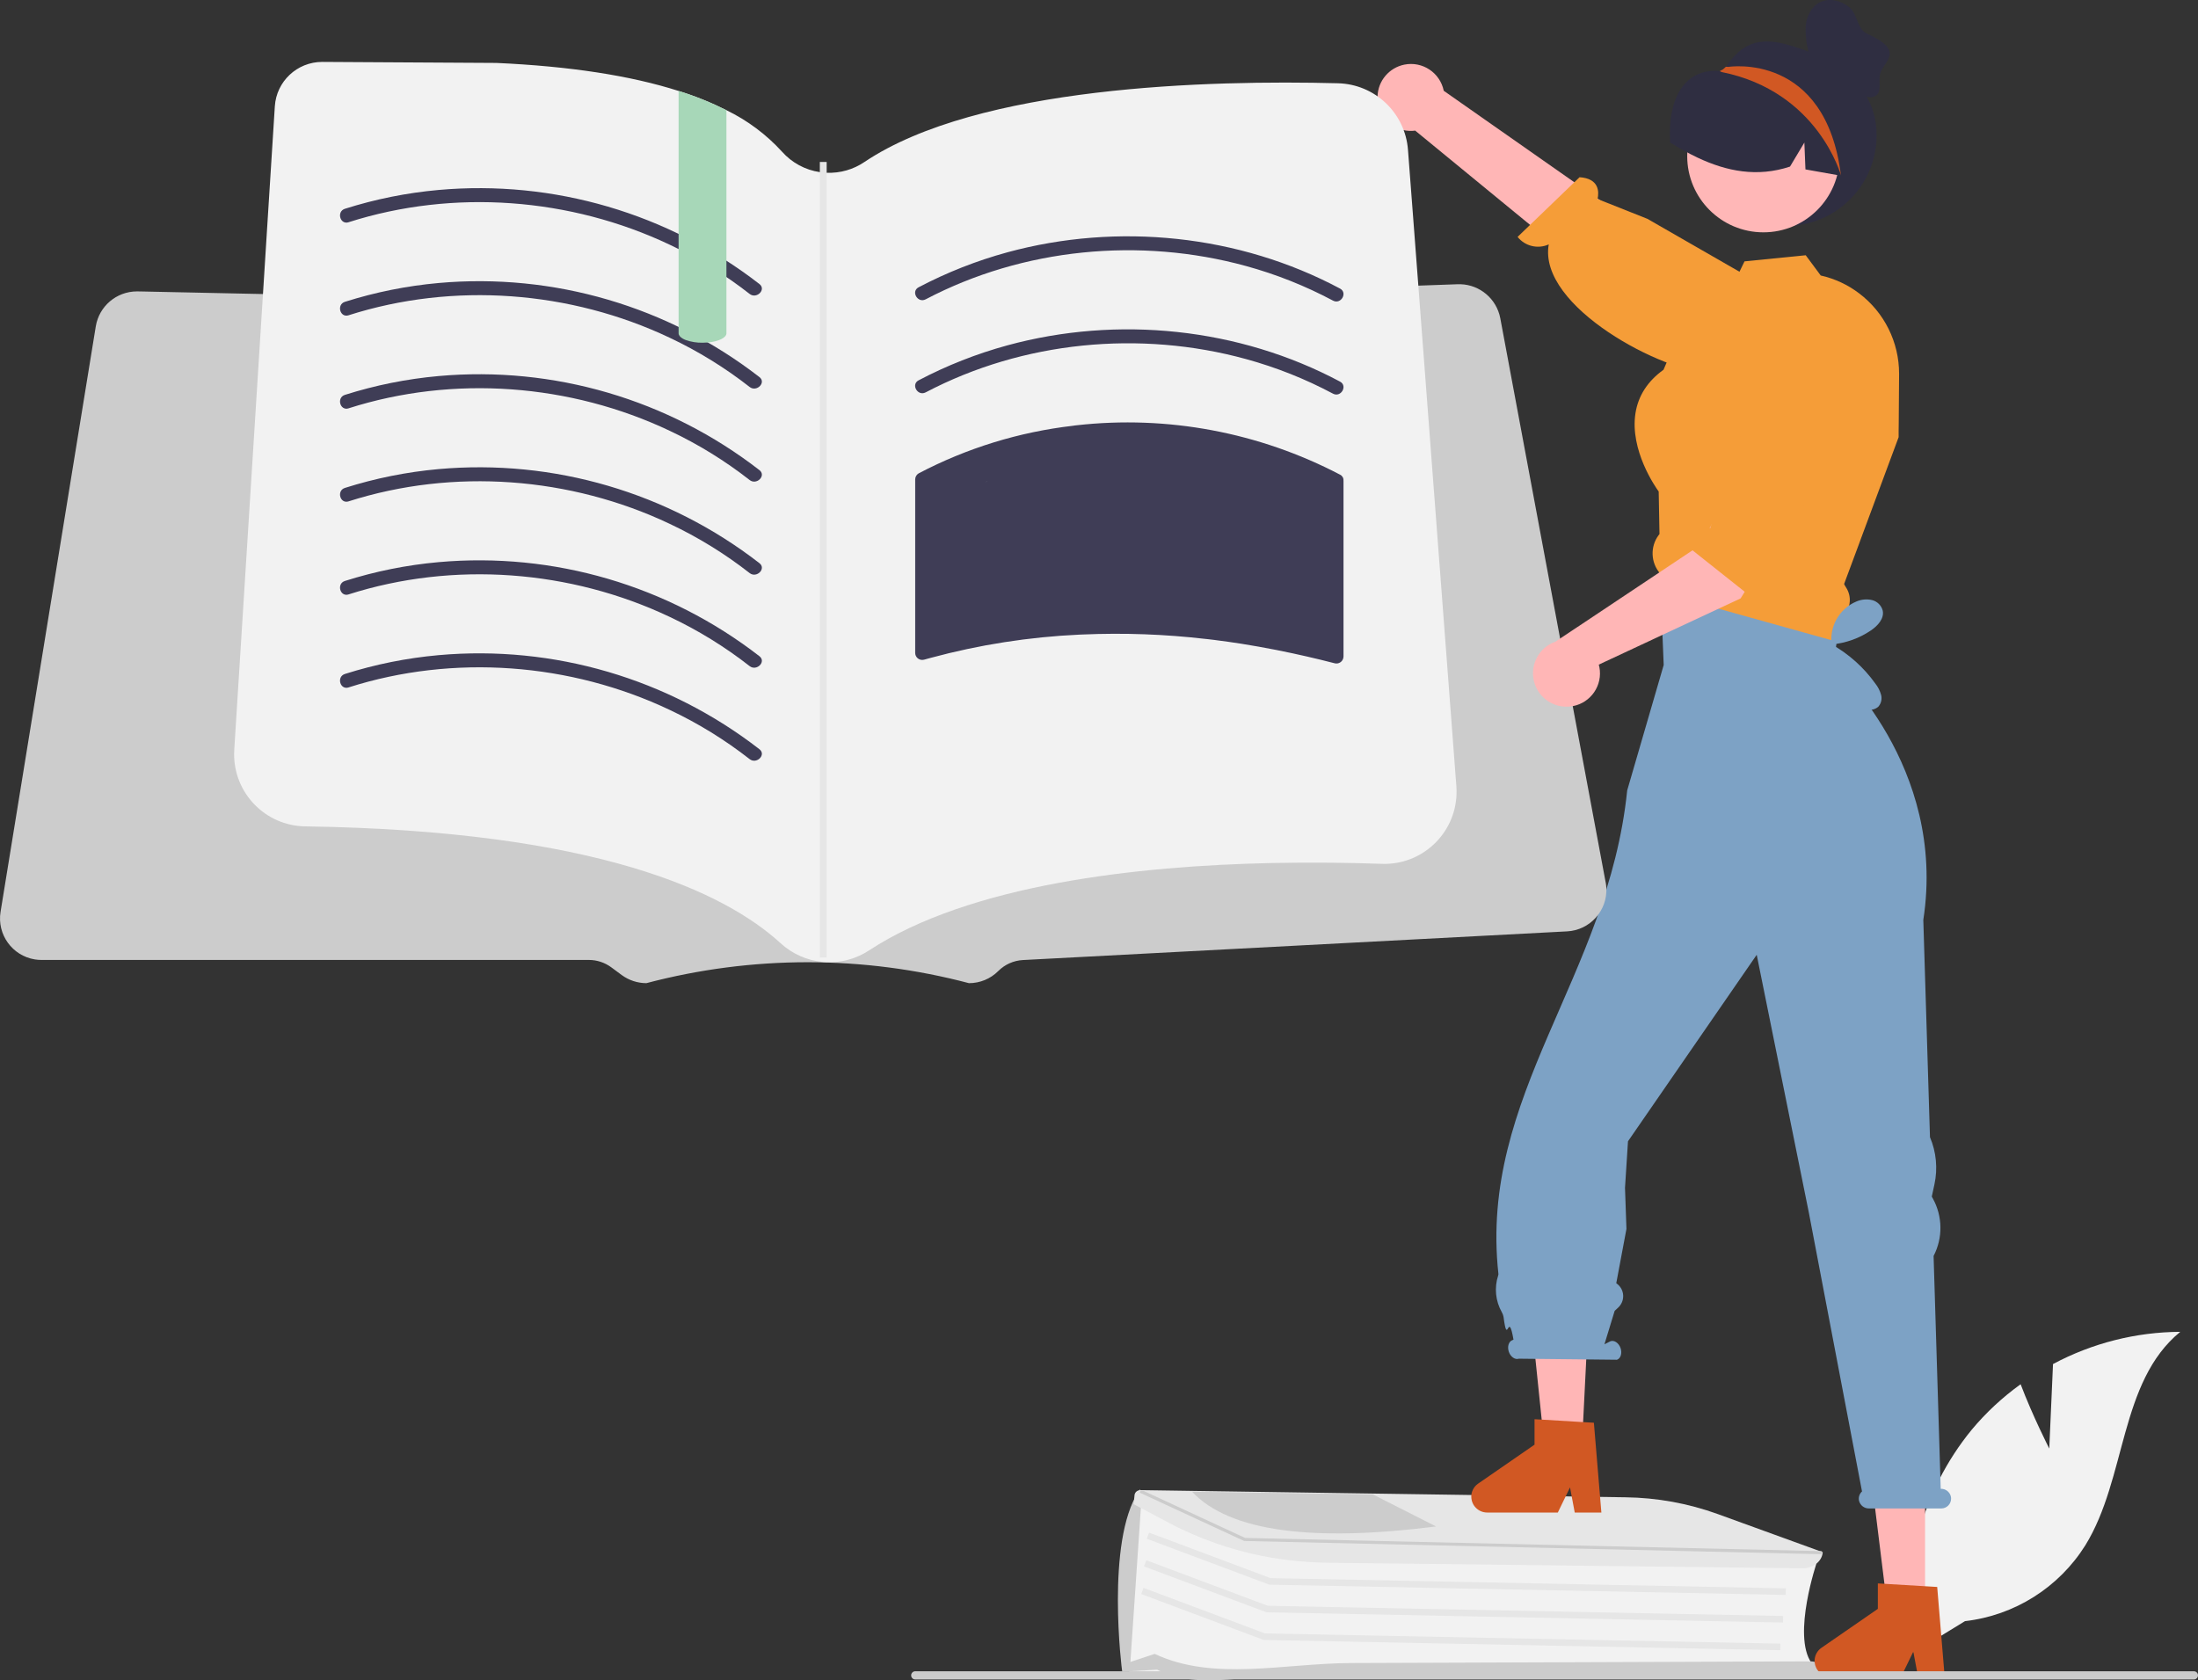 <?xml version="1.0" encoding="UTF-8"?><svg id="Layer_1" xmlns="http://www.w3.org/2000/svg" viewBox="0 0 669.18 511.63"><rect x="0" y="0" width="669.18" height="511.63" fill="#333333" stroke="none"/><defs><style>.cls-1{fill:#2f2e41;}.cls-2{fill:#e6e6e6;}.cls-3{fill:#ffb6b6;}.cls-4{fill:#7da2c5;}.cls-5{fill:#3f3d56;}.cls-6{fill:#ccc;}.cls-7{fill:#fff;}.cls-8{fill:#f59d38;}.cls-9{fill:#ffb7b7;}.cls-10{fill:#f2f2f2;}.cls-11{fill:#d15823;}.cls-12{fill:#a7d7b8;}</style></defs><path class="cls-10" d="M623.9,441.04l1.14-25.72c11.92-6.37,25.22-9.74,38.74-9.81-18.61,15.21-16.28,44.54-28.9,65-8.07,12.86-21.55,21.36-36.64,23.09l-15.57,9.53c-4.32-24.11,2.12-48.9,17.65-67.85,4.35-5.21,9.35-9.85,14.86-13.81,3.73,9.83,8.71,19.56,8.71,19.56Z"/><path class="cls-10" d="M387.76,509.54c-7.93-.56-10,1-22,0h-22l2.86-52.65,34.63,13.88,172.11,4.23-.1.29c-.08.22-7.72,22.58-1.75,31.04l.25.35h-.48s-157.89,1.45-157.89,1.45c-1.72.02-3.93,1.53-5.64,1.41Z"/><path class="cls-6" d="M396.69,510.23c-15.32-1.09-31.19,4.87-44.43-1.86l-10.58.64-.03-.09c-.08-.24-5.08-39.59,5.03-54.84l.45-.67.35,3.61-3.33,49.01,7.39-2.46c17.94,8.44,39.27,2.87,59.8,2.79l139.71-.52c2.93,0,5.36,1.99,5.44,4.46v.24s-151.35-.01-151.35-.01c-2.82,0-5.64-.1-8.44-.3Z"/><polygon class="cls-2" points="543.67 485.62 386.44 482.49 386.28 482.43 349.13 468.51 349.83 466.64 386.82 480.5 543.71 483.62 543.67 485.62"/><polygon class="cls-2" points="542.83 494.03 385.6 490.91 385.44 490.85 348.29 476.93 348.99 475.05 385.98 488.92 542.87 492.03 542.83 494.03"/><polygon class="cls-2" points="541.99 502.45 384.76 499.33 384.6 499.27 347.45 485.35 348.16 483.47 385.14 497.34 542.03 500.45 541.99 502.45"/><path class="cls-2" d="M397.77,475.54c-14.58-.98-28.79-5-41.73-11.78l-10.9-5.78.28-2.86c.16-.87.96-1.47,1.84-1.4h.96s146.63,2.17,146.63,2.17c9.6.12,19.11,1.84,28.13,5.11l31.95,11.6-.02.17c-.27,2.69-2.98,4.77-6.18,4.74l-144.43-1.69c-2.18-.03-4.36-.12-6.53-.27Z"/><polygon class="cls-6" points="554.63 473.22 554.6 473.22 378.76 469.19 378.64 469.13 346.94 454.45 347.26 453.96 348.22 453.97 379.06 468.26 553.26 472.25 554.66 472.28 554.63 473.22"/><path class="cls-6" d="M417.93,455l-2.23-.03-50.39-.75-2.39-.03c11.51,12.26,36.97,15.32,74.29,10.58l-19.28-9.77Z"/><polygon class="cls-3" points="559.61 161.81 562.69 168.96 557.66 194.36 506.41 187.23 506.82 156.27 507.85 149.48 559.61 161.81"/><polygon class="cls-3" points="586.09 490.94 574.79 490.94 569.4 447.33 586.09 447.33 586.09 490.94"/><path class="cls-11" d="M552.46,505.7c0,2.67,2.16,4.83,4.83,4.83h21.51l3.71-7.65,1.44,7.65h8.11l-2.28-27.34-3.69-.22-12.38-.74-2-.12v7.75l-17.17,11.86c-1.31.9-2.09,2.39-2.09,3.98Z"/><polygon class="cls-3" points="481.58 440.94 470.27 440.94 463.62 376.73 484.86 375.46 481.58 440.94"/><path class="cls-11" d="M447.94,455.7c0,2.67,2.16,4.83,4.83,4.83h21.51l3.71-7.65,1.44,7.65h8.11l-2.28-27.34-3.29-.19-12.6-.76-2.18-.12v7.75l-17.17,11.86c-1.31.9-2.09,2.39-2.09,3.98Z"/><path class="cls-4" d="M590.89,453.33h-.04l-2.17-70.92c2.86-5.51,2.77-12.09-.24-17.52l-.31-.56.81-3.74c1.04-4.81.56-9.82-1.36-14.35l-2.03-66.15c7.25-46.97-27.29-77.61-27.29-77.61l3.17-24.62-55.87,1.27.95,23.35-11.11,38.17c-5.85,56.96-45.19,92.76-39.21,147.23.01.16-.01.31-.07.46-1.23,3.73-.82,7.81,1.12,11.22.25.43.42.9.51,1.39,1.23,9.55,1.39-2.53,3.03,6.93l-.32.16c-1.14.39-1.63,1.98-1.1,3.54s1.9,2.5,3.05,2.11l29.87.32c1.14-.39,1.63-1.98,1.1-3.54-.54-1.56-1.9-2.5-3.05-2.11l-1.86.94,3.11-10.17,1.09-1.02c1.91-1.79,2.02-4.78.23-6.69-.25-.27-.53-.5-.83-.71h0l3.1-16.53-.44-12.5.91-14.18,39.19-56.79,15.86,78.44,16.2,84.96c-.77.69-1.12,1.74-.93,2.75.31,1.44,1.59,2.46,3.07,2.43h21.99c1.65,0,2.99-1.34,2.99-3,0-.27-.04-.54-.11-.79-.38-1.31-1.6-2.21-2.96-2.19Z"/><path class="cls-1" d="M571.34,41.14c0,15.28-12.37,27.67-27.65,27.67-15.28,0-27.67-12.37-27.67-27.65,0-7.16,2.77-14.05,7.75-19.21l.13-.13c.22-.23.44-.46.67-.69,0,0,.01,0,.01-.01h0c.32-.23.61-.5.87-.79,3.73-5.22,7.97-9.59,18.22-6.86,14.76,3.94,27.66,12.38,27.66,27.66Z"/><path class="cls-3" d="M419.39,29.3c-.24,5.59,4.1,10.32,9.69,10.55.6.03,1.19,0,1.78-.08l71.34,58.55,10.9-19.15-73.55-51.53c-1.12-5.51-6.5-9.08-12.01-7.96-4.61.94-7.98,4.91-8.15,9.62h0Z"/><path class="cls-8" d="M532.33,115.58s-.02-2.11-11.36-2.03c-14.08.1-52.85-20.11-49.45-39.14-3.31,1.5-7.22.56-9.49-2.28l18.87-18.17c5.92.4,5.98,4.36,5.48,6.64l15.17,6.03,39.51,22.7-6.98,22.8-1.74,3.46Z"/><circle class="cls-9" cx="536.87" cy="47.54" r="23.2"/><path class="cls-8" d="M504.99,162.91c-2.64,3.52-2.45,8.42.45,11.73.01.68.11,1.34,1.08,3.78.13.24.27.46.44.67.03.05.07.1.1.15,1.02,1.31,2.43,2.26,4.03,2.71l42.46,11.85,5.61,1.56.99.27.54-7.67c2.61-2.16,3.25-5.9,1.51-8.81l-.78-1.29,4.56-12.26.44-1.21,11.62-31.29v-2.09s.03-2.15.03-2.15l.11-15.04c.01-9.61-4.48-18.67-12.13-24.47-3.44-2.63-7.4-4.48-11.62-5.44h-.09s-4.59-6.19-4.59-6.19l-18.63,1.86-1.54,3.16-1.87,3.81-13.51,8.04-4.62,10.73-3.12,7.26c-4.83,3.47-7.71,7.93-8.54,13.23-1.77,11.27,6.12,22.56,7.07,23.85l.24,12.94-.24.32Z"/><path class="cls-1" d="M561.14,53.62c-.21-.03-.42-.08-.63-.11-3.62-.64-7.24-1.27-10.84-1.93l-.33-8.18-4.37,7.32c-9.97,3.31-19.3,1.44-28.07-2.69-2.89-1.37-5.7-2.92-8.41-4.64-.89-13.83,4.7-22.68,15.1-21.75.38.03.65-.35.98-.52,0,0,.01,0,.01-.01h0c.56-.27,1.14-.52,1.72-.75,9.19-3.59,19.64-1.57,26.82,5.2,7.08,6.76,10.27,17.92,8.02,28.05Z"/><path class="cls-11" d="M560.51,53.51s-6.87-25.65-36.33-31.57c-.03-.01-.14-.06-.29-.12-.09-.06-.2-.11-.31-.17.33-.19.65-.35.98-.52,0,0,.01,0,.01-.01h0c.29-.27.58-.53.87-.79l.84.03s29.55-4.68,34.21,33.14Z"/><path class="cls-4" d="M571.84,215.19c-1.11.95-2.66,1.2-4.02.65-1.32-.56-2.5-1.42-3.43-2.51-3.82-4-6.54-8.92-7.92-14.27l1.27-2.26c-1.03-5.75,2.09-11.44,7.49-13.68,1.49-.63,3.14-.78,4.72-.41,1.59.4,2.84,1.63,3.25,3.22.49,2.42-1.53,4.61-3.57,6-3.56,2.42-7.67,3.89-11.96,4.28,5.24,2.95,9.77,7.02,13.27,11.91.81,1.02,1.41,2.19,1.76,3.45.34,1.28.01,2.64-.87,3.63Z"/><path id="be339808-9edc-488a-82d9-9b8c80f783b0-665" class="cls-6" d="M278.65,511.36h389.28c.69,0,1.25-.56,1.25-1.25s-.56-1.25-1.25-1.25h-389.28c-.69,0-1.25.56-1.25,1.25s.56,1.25,1.25,1.25h0Z"/><path class="cls-7" d="M382.03,190.77v.65c-1.4-1.64-2.83-3.27-4.25-4.9-.59-.68-1.19-1.36-1.78-2.04-2.52-2.86-5.06-5.71-7.61-8.56-2.56-2.83-5.13-5.67-7.72-8.48-.62-.68-1.25-1.36-1.88-2.04-.51-.57-1.06-1.1-1.66-1.59-.6-.5-1.29-.88-2.03-1.12-.85-.24-1.75-.25-2.61-.03-.98.23-1.91.58-2.86.88-.98.33-1.94.64-2.92.95-1.95.64-3.9,1.27-5.85,1.91-.1.04-.21,0-.25-.11h0s0,0,0,0c-.04-.1,0-.22.11-.26.01,0,.02,0,.04-.01.48-.16.98-.31,1.47-.47,1.97-.65,3.92-1.29,5.89-1.93.98-.33,1.95-.64,2.93-.95.91-.34,1.86-.54,2.83-.57,1.58.11,3.07.81,4.16,1.95.61.57,1.16,1.16,1.71,1.77.65.71,1.3,1.42,1.95,2.12,2.62,2.86,5.22,5.73,7.8,8.61,2.59,2.89,5.16,5.78,7.71,8.68.18.21.37.42.55.64,1.43,1.61,2.83,3.24,4.25,4.87Z"/><path class="cls-7" d="M356.91,166.42c-.54-.69-1.25-1.22-2.06-1.53l-.81.03c6.32,9.84,14.6,18.27,24.33,24.76-7.15-7.75-14.31-15.5-21.46-23.25Z"/><path class="cls-6" d="M488.84,268.65l-32.09-171.81c-1.13-5.83-6.15-10.11-12.09-10.3-.26,0-.52,0-.78,0l-21.86.78-2.35.09-10.91.39-2.35.08-7.02.25-141.5,5.08c-.21.01-.43.01-.65,0l-31.71-.66-11.73-.24h-.37s-8.66-.19-8.66-.19l-75.47-1.57-20.01-.42-9.87-.2-2.36-.05-11.25-.23-2.36-.05-11.51-.24-2.36-.05-12.64-.27-1.98-.04-11.28-.24-1.78-.03h-.26c-6.18.03-11.45,4.5-12.47,10.6L.17,277.63c-1.12,6.88,3.55,13.37,10.43,14.49.67.11,1.35.16,2.03.16h166.66c2.45,0,4.84.79,6.82,2.25l3.16,2.34c2.18,1.6,4.81,2.47,7.51,2.48,32.19-8.5,66.03-8.5,98.22,0,3.35,0,6.57-1.32,8.93-3.7,2-2,4.67-3.19,7.5-3.34l165.67-8.73c6.96-.36,12.31-6.3,11.95-13.27-.03-.56-.1-1.11-.2-1.66h0Z"/><path class="cls-10" d="M443.44,241.86c-.44,12.12-10.63,21.6-22.75,21.16-9.62-.34-21.1-.51-33.56-.25-40.69.87-91.81,6.47-122.56,26.61-3.86,2.54-8.43,3.79-13.05,3.58-.34-.02-.67-.04-1.01-.07-4.79-.44-9.3-2.44-12.84-5.69-16.94-15.5-55.79-34.27-144.72-35.59-.37,0-.73-.02-1.09-.04-12.11-.76-21.3-11.19-20.54-23.3,0,0,0-.01,0-.02l8.74-138.71,1.31-20.79,2.3-36.37c.48-7.6,6.78-13.52,14.4-13.53h.09l52.98.31c22.32,1.01,40.81,3.85,55.46,8.53,5.01,1.55,9.87,3.51,14.56,5.86,6.4,3.1,12.15,7.4,16.94,12.65,2.98,3.36,7.06,5.56,11.5,6.21.69.1,1.38.17,2.08.19,4.1.17,8.14-.99,11.53-3.3,34.61-23.19,105.14-24.95,144.09-23.95,11.29.26,20.53,9.05,21.36,20.31l1.58,20.69,1.57,20.63,9.06,119.23,2.52,33.17c.06.83.08,1.65.05,2.48Z"/><path class="cls-5" d="M106.13,67.66c31.93-10.19,67.55-7.49,97.79,6.86,8.63,4.07,16.78,9.09,24.3,14.97,2.13,1.67,5.15-1.32,3-3-27.78-21.55-62.69-31.78-97.7-28.65-9.69.87-19.25,2.79-28.52,5.73-2.6.83-1.49,4.93,1.13,4.1h0Z"/><path class="cls-5" d="M281.82,91.14c29.68-15.6,65.23-19,97.5-10.15,9.2,2.52,18.09,6.05,26.51,10.54,2.41,1.29,4.56-2.38,2.14-3.67-30.76-16.41-67.68-20.19-101.27-11.04-9.37,2.56-18.43,6.13-27.03,10.65-2.42,1.27-.28,4.94,2.14,3.67Z"/><path class="cls-5" d="M281.82,119.47c29.68-15.6,65.23-19,97.5-10.15,9.2,2.52,18.09,6.05,26.51,10.54,2.41,1.29,4.56-2.38,2.14-3.67-30.76-16.41-67.68-20.19-101.27-11.04-9.37,2.56-18.43,6.13-27.03,10.65-2.42,1.27-.28,4.94,2.14,3.67h0Z"/><path class="cls-5" d="M409.02,146.28c.05-.75-.37-1.44-1.05-1.76-24.64-12.9-52.58-18.14-80.22-15.03-.17.01-.33.04-.52.06h0c-.17.02-.34.04-.51.08-16.44,1.89-32.39,6.81-47.04,14.5-.65.39-1.05,1.09-1.05,1.84v52.85c.02,1.18.99,2.13,2.18,2.11.17,0,.34-.03.51-.07.65-.19,1.3-.37,1.97-.54,14.81-4.01,30.02-6.39,45.35-7.09.33-.01.65-.03.99-.04,12.49-.54,24.99-.09,37.41,1.35.26.01.52.04.78.08.64.07,1.29.15,1.93.23.26.03.5.06.73.1,2.48.31,4.94.67,7.41,1.05,3.56.57,7.13,1.2,10.69,1.9.22.04.45.1.68.14,5.72,1.14,11.41,2.45,17.08,3.91,1.15.3,2.33-.4,2.62-1.55.04-.17.07-.33.07-.51v-53.51s0-.06-.01-.08Z"/><path class="cls-7" d="M300.52,146.5l-.57.41c.19-.15.4-.28.6-.41h-.03Z"/><path class="cls-5" d="M106.13,95.99c31.93-10.19,67.55-7.49,97.79,6.86,8.63,4.07,16.78,9.09,24.3,14.97,2.13,1.67,5.15-1.32,3-3-27.78-21.55-62.69-31.78-97.7-28.65-9.69.87-19.25,2.79-28.52,5.73-2.6.83-1.49,4.93,1.13,4.1h0Z"/><path class="cls-5" d="M106.13,124.32c31.93-10.19,67.55-7.49,97.79,6.86,8.63,4.07,16.78,9.09,24.3,14.97,2.13,1.67,5.15-1.32,3-3-27.78-21.55-62.69-31.78-97.7-28.65-9.69.87-19.25,2.79-28.52,5.73-2.6.83-1.49,4.93,1.13,4.1h0Z"/><path class="cls-5" d="M106.13,152.65c31.93-10.19,67.55-7.49,97.79,6.86,8.63,4.07,16.78,9.09,24.3,14.97,2.13,1.67,5.15-1.32,3-3-27.78-21.55-62.69-31.78-97.7-28.65-9.69.87-19.25,2.79-28.52,5.73-2.6.83-1.49,4.93,1.13,4.1h0Z"/><path class="cls-5" d="M106.13,180.98c31.93-10.19,67.55-7.49,97.79,6.86,8.63,4.07,16.78,9.09,24.3,14.97,2.13,1.67,5.15-1.32,3-3-27.78-21.55-62.69-31.78-97.7-28.65-9.69.87-19.25,2.79-28.52,5.73-2.6.83-1.49,4.93,1.13,4.1h0Z"/><path class="cls-5" d="M106.13,209.3c31.93-10.19,67.55-7.49,97.79,6.86,8.63,4.07,16.78,9.09,24.3,14.97,2.13,1.67,5.15-1.32,3-3-27.78-21.55-62.69-31.78-97.7-28.65-9.69.87-19.25,2.79-28.52,5.73-2.6.83-1.49,4.93,1.13,4.1h0Z"/><path class="cls-12" d="M221.16,33.55v67.93c0,1.35-2.36,2.48-5.54,2.79-.03,0-.05,0-.08.01-.53.04-1.09.07-1.66.07-1.75.03-3.5-.25-5.15-.84-.15-.06-.3-.13-.45-.19-.14-.08-.29-.15-.43-.23-.79-.47-1.25-1.02-1.25-1.61V27.69c5.01,1.55,9.87,3.51,14.56,5.86Z"/><rect class="cls-2" x="249.6" y="49.31" width="2.08" height="242.23"/><path class="cls-3" d="M477.9,215.13c5.57-.51,9.68-5.44,9.17-11.01-.05-.59-.16-1.18-.32-1.76l43.18-20.16,25.99-42.05-20.43-8.25-17.54,33.88-44.38,29.58c-5.32,1.84-8.13,7.65-6.29,12.96,1.54,4.45,5.93,7.26,10.62,6.8h0Z"/><path class="cls-8" d="M571.96,99.88s5.09,1.66-.5,11.53c-4.47,7.9-26.25,53.42-35.14,62.35,1.92,3.08,1.52,7.08-.99,9.71l-20.52-16.29c-.39-5.92,3.53-6.51,5.85-6.31l4.72-16.73,16.47-41.28,26.46-4.25,3.66,1.27Z"/><path class="cls-1" d="M572.4,22.51c.97-3.92,8.01-6.82-4.05-12.3-2.93-1.33-2.81-5.91-5.28-7.96s-6.1-3-8.98-1.57c-2.57,1.28-4.02,4.18-4.33,7.03-.15,2.87.18,5.75.98,8.51l-.23.34c4.78,3.66,9.55,7.31,14.33,10.97,1.76,1.34,4.05,2.75,6.02,1.74,2.23-1.14.94-4.34,1.54-6.77Z"/></svg>